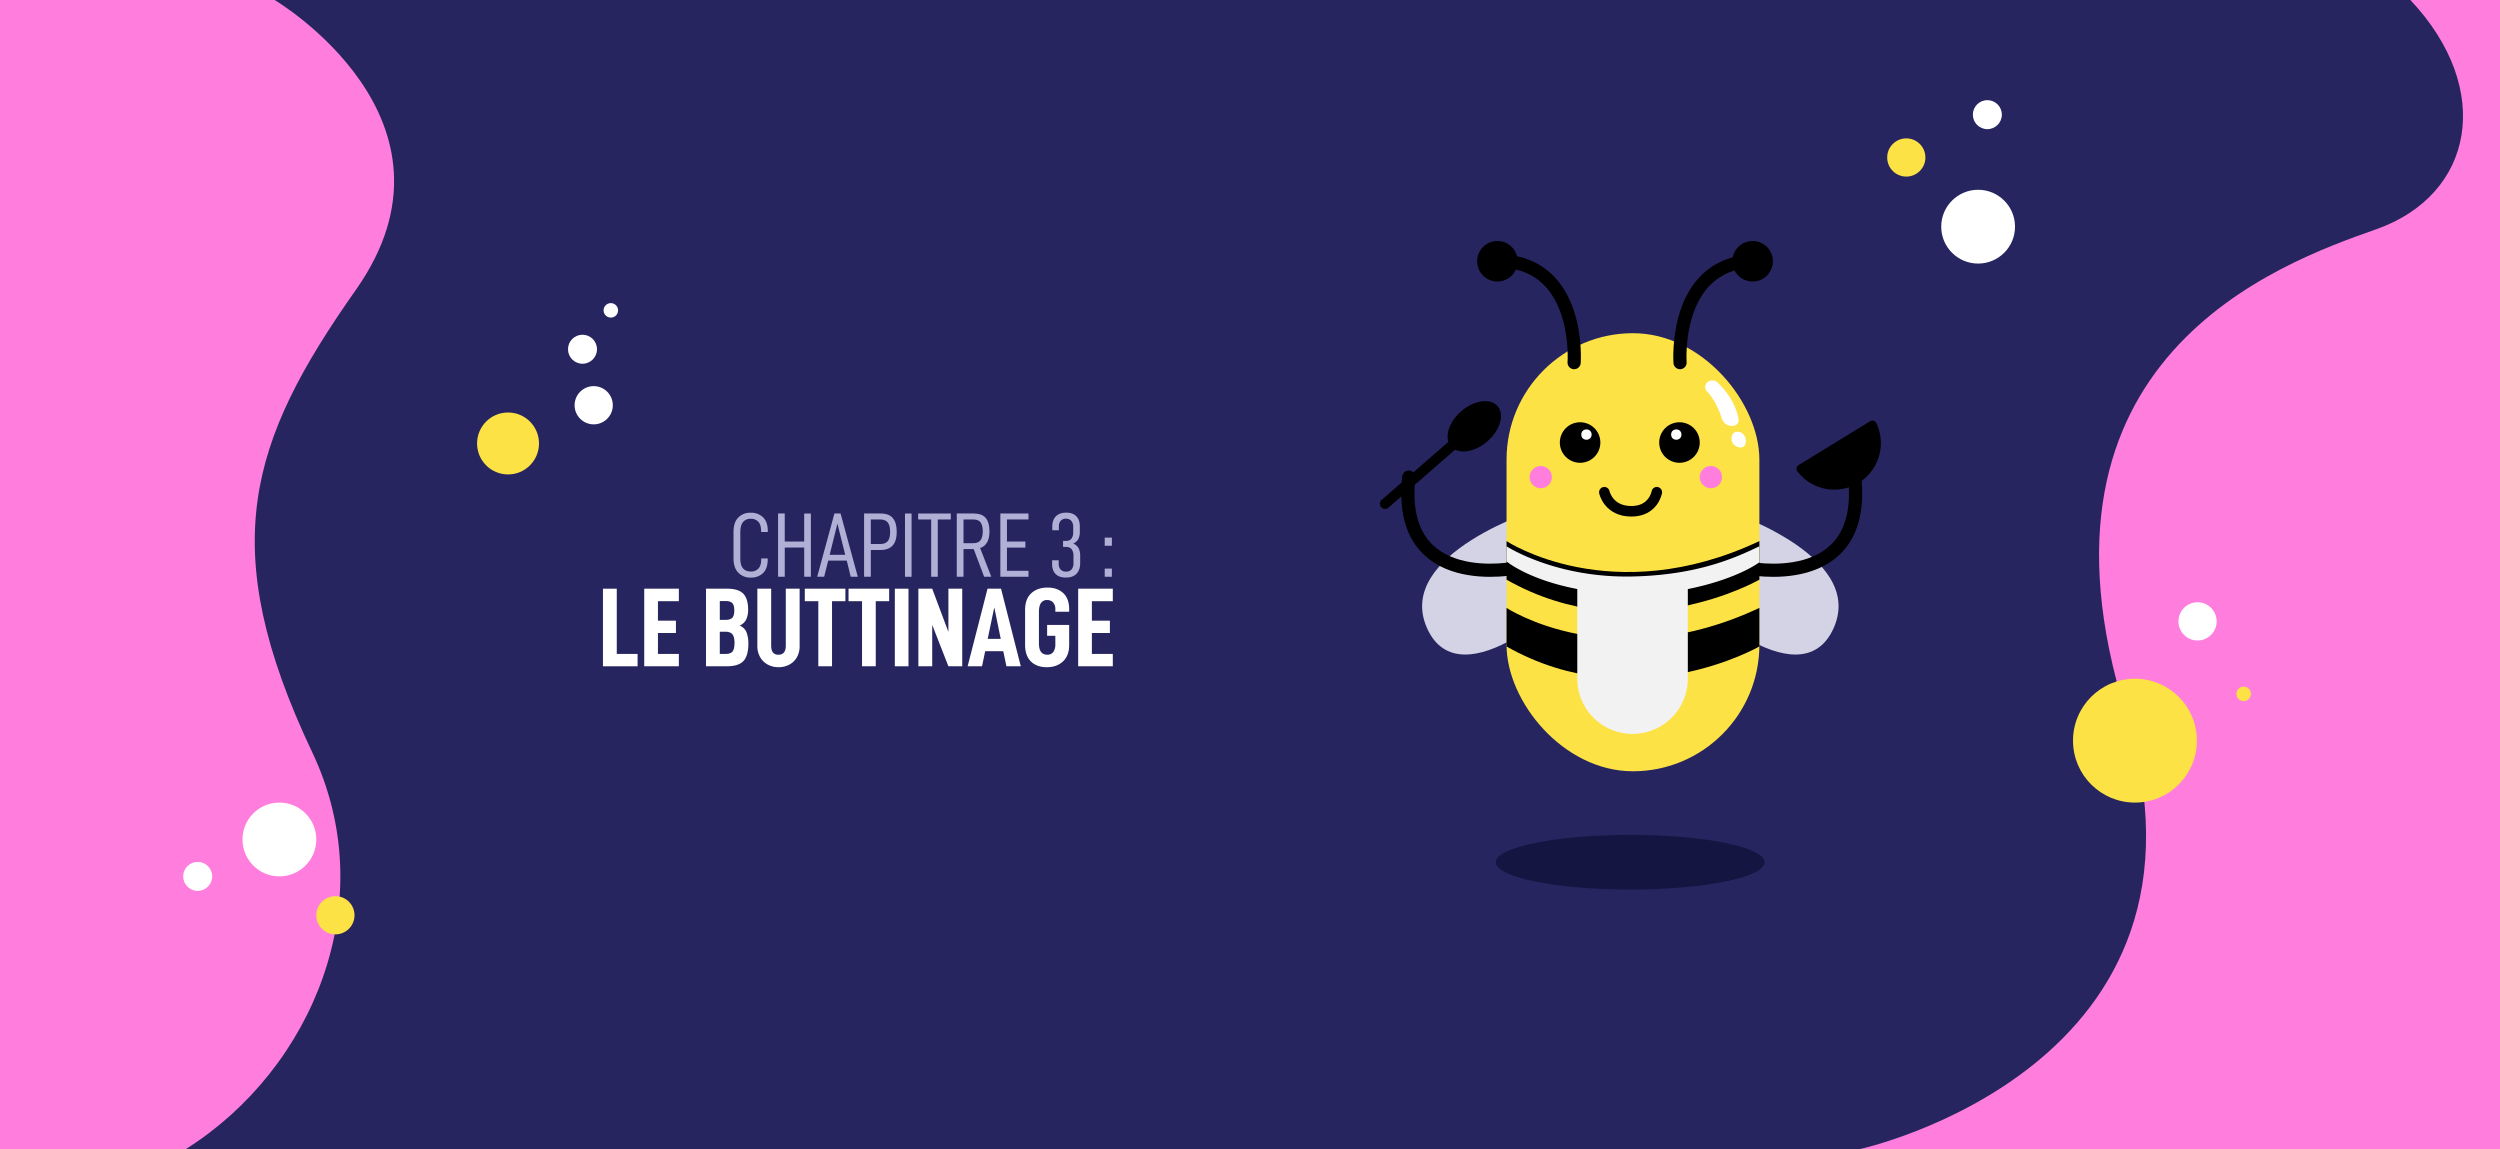 <svg xmlns="http://www.w3.org/2000/svg" viewBox="0 0 1897 872"><defs><style>.cls-1{fill:#262560;}.cls-2{fill:#151542;}.cls-3{fill:#ff7edd;}.cls-4{fill:#fff;}.cls-5{fill:#fde245;}.cls-6{fill:#b0b0d6;}.cls-7{fill:#d3d3e5;}.cls-8,.cls-9{fill:none;stroke:#000;stroke-linecap:round;stroke-miterlimit:10;}.cls-8{stroke-width:10px;}.cls-9{stroke-width:8px;}.cls-10{fill:#f2f2f2;}</style></defs><title>Fichier 57</title><g id="Calque_2" data-name="Calque 2"><g id="Calque_2-2" data-name="Calque 2"><rect class="cls-1" width="1897" height="872"/><ellipse class="cls-2" cx="1237" cy="654.26" rx="102" ry="20.74"/><path class="cls-3" d="M1897,0V872H1411s286-62,202-331,116-341,190-367,90-106,26-174Z"/><path class="cls-3" d="M208.39,0S361.22,90.5,270,220c-81,115-107,195-33,351,53.34,112.45.8,240-96.1,301H0V0Z"/><circle class="cls-4" cx="1501" cy="172" r="28"/><circle class="cls-4" cx="212" cy="637" r="28"/><circle class="cls-5" cx="1620" cy="562" r="47"/><circle class="cls-4" cx="1508" cy="87" r="11"/><circle class="cls-4" cx="150" cy="665" r="11"/><circle class="cls-4" cx="442" cy="265" r="11"/><circle class="cls-4" cx="463.5" cy="235.5" r="5.5"/><circle class="cls-5" cx="1702.5" cy="526.5" r="5.5"/><circle class="cls-5" cx="1446.5" cy="119.5" r="14.5"/><circle class="cls-5" cx="254.5" cy="694.5" r="14.5"/><circle class="cls-4" cx="1667.5" cy="471.5" r="14.5"/><circle class="cls-4" cx="450.5" cy="307.5" r="14.5"/><circle class="cls-5" cx="385.5" cy="336.5" r="23.5"/><path class="cls-6" d="M556.6,423.66v-20q0-7.31,3.59-10.95a12.69,12.69,0,0,1,9.49-3.65,12.9,12.9,0,0,1,9.32,3.48q3.62,3.47,3.61,10.5v.62h-5.07v-.48q0-4.95-2.12-7.24a7.36,7.36,0,0,0-5.67-2.29,7.26,7.26,0,0,0-6,2.54q-2,2.54-2,8v19.61q0,9.87,8.07,9.87a7.31,7.31,0,0,0,5.7-2.29q2.09-2.3,2.09-7v-.62h4.93v.69q0,7-3.54,10.4a12.66,12.66,0,0,1-9.18,3.44,12.8,12.8,0,0,1-9.53-3.65Q556.6,430.9,556.6,423.66Z"/><path class="cls-6" d="M615.29,437.64h-5.07V415.45H595.47v22.19H590.4v-48h5.07v21.27h14.75V389.66h5.07Z"/><path class="cls-6" d="M628.43,425.4l-3.06,12.24h-5.28l13.07-48h4.66l13.07,48h-5.36l-3-12.24Zm7-28.1L629.54,421h11.82Z"/><path class="cls-6" d="M680.44,403.63q0,13.71-12.31,13.7h-7.37v20.31h-5.08v-48h12.45c4.26,0,7.38,1.16,9.35,3.51S680.44,399,680.44,403.63Zm-5,0q0-5-1.84-7.23t-5.74-2.22h-7.09v18.63h7.09q3.9,0,5.74-2.15T675.43,403.63Z"/><path class="cls-6" d="M691.7,389.66v48h-5v-48Z"/><path class="cls-6" d="M711.58,394.18v43.46h-5V394.18H696.7v-4.52h24.76v4.52Z"/><path class="cls-6" d="M731.12,416.64v21H726v-48H738.7q6.33,0,9.21,3.33t2.89,10.22q0,10.31-7.09,12.66l8.48,21.77h-5.43l-7.92-21Zm7.51-4.46c2.46,0,4.25-.75,5.39-2.25s1.7-3.75,1.7-6.72-.55-5.27-1.63-6.78-2.91-2.25-5.46-2.25h-7.51v18Z"/><path class="cls-6" d="M764.07,410.93h14v4.59h-14v17.6h16.34v4.52H759.07v-48h21.34v4.52H764.07Z"/><path class="cls-6" d="M798.35,428.18v-3.06h5v2.64a6.23,6.23,0,0,0,1.47,4.42,5.34,5.34,0,0,0,4.1,1.56,5.19,5.19,0,0,0,4.2-1.67,7,7,0,0,0,1.43-4.73V422a8.37,8.37,0,0,0-1.39-5.25c-.93-1.18-2.43-1.77-4.52-1.77h-2v-4.52h2q3.06,0,4.38-1.71a8.11,8.11,0,0,0,1.32-5V400a7.06,7.06,0,0,0-1.42-4.77,5.11,5.11,0,0,0-4.07-1.63,5,5,0,0,0-4,1.56,6.48,6.48,0,0,0-1.38,4.42v2.78h-5v-2.85q0-4.93,2.71-7.68C803,390,805.6,389,809,389s5.9.9,7.68,2.71,2.68,4.36,2.68,7.65v4.1a11.69,11.69,0,0,1-1.15,5.6,8,8,0,0,1-3.86,3.37,8.47,8.47,0,0,1,4.14,3.62,13.2,13.2,0,0,1,1.15,6v5.08q0,5.36-2.78,8.23c-1.86,1.93-4.52,2.89-8,2.89s-6-.88-7.79-2.64S798.35,431.38,798.35,428.18Z"/><path class="cls-6" d="M843.68,407.94v6.19h-5.42v-6.19Zm0,23.51v6.19h-5.42v-6.19Z"/><path class="cls-4" d="M468,446.7v49.5H483.8v9.38H457.52V446.7Z"/><path class="cls-4" d="M499.25,470.94H512.9v9.38H499.25V496.2h15.87v9.38H488.84V446.7h26.28v9.48H499.25Z"/><path class="cls-4" d="M567.85,488.52q0,9-3.67,13t-12.46,4.05h-16V446.7h16q8.63,0,12.29,3.8t3.67,12.08a17.23,17.23,0,0,1-1.45,7.42,9.75,9.75,0,0,1-5,4.69,9.4,9.4,0,0,1,5.2,5A23.55,23.55,0,0,1,567.85,488.52Zm-21.67-18.18h4.43q3.67,0,5.12-1.66t1.45-5.42q0-3.93-1.45-5.55t-5.12-1.62h-4.43Zm11.17,17.41q0-4.44-1.57-6.4c-1.06-1.31-2.8-2-5.25-2h-4.35V496.2h4.35c2.61,0,4.41-.64,5.37-1.92S557.35,490.82,557.35,487.75Z"/><path class="cls-4" d="M576.77,498.59a16.74,16.74,0,0,1-2.1-8.45V446.7h10.5v43.18q0,3.58,1.37,5.25a5.08,5.08,0,0,0,4.18,1.66c3.69,0,5.55-2.3,5.55-6.91V446.7h10.49v43.44a17,17,0,0,1-2,8.45,14.25,14.25,0,0,1-5.72,5.67,16.9,16.9,0,0,1-8.27,2,16.73,16.73,0,0,1-8.24-2A14.68,14.68,0,0,1,576.77,498.59Z"/><path class="cls-4" d="M631.34,456.18v49.4H620.93v-49.4H610.68V446.7h30.81v9.48Z"/><path class="cls-4" d="M664.52,456.18v49.4H654.11v-49.4H643.87V446.7h30.81v9.48Z"/><path class="cls-4" d="M689.36,446.7v58.88H679V446.7Z"/><path class="cls-4" d="M730.14,505.58H719.65l-12.29-31.4v31.4h-10.5V446.7h10.5l12.29,32.77V446.7h10.49Z"/><path class="cls-4" d="M747.55,494.15l-2.39,11.43H734.24l15.1-58.88h10.24l15,58.88H763.68l-2.39-11.43Zm6.91-33.28-5,23.89h9.9Z"/><path class="cls-4" d="M777.84,489.37V462.83q0-8.35,4.69-12.67t12.38-4.31q7.33,0,11.86,4.18t4.52,12.38v1.79h-10.5v-1.79a7.45,7.45,0,0,0-1.7-5.25,5.77,5.77,0,0,0-4.44-1.84,5.31,5.31,0,0,0-4.82,2.31c-1,1.53-1.49,3.84-1.49,6.91v23.63q0,8.63,6.31,8.62a5.34,5.34,0,0,0,4.61-2.09,10.06,10.06,0,0,0,1.53-6v-6.23h-6.23v-8.28h16.73v15.19q0,8.19-4.74,12.54t-12.24,4.35q-7.59,0-12-4.3T777.84,489.37Z"/><path class="cls-4" d="M828.52,470.94h13.66v9.38H828.52V496.2H844.4v9.38H818.12V446.7H844.4v9.48H828.52Z"/><path class="cls-7" d="M1169.11,385.56s-111.6,34.38-86.27,91.09,112.22-23.53,116.44-38.61S1169.11,385.56,1169.11,385.56Z"/><path class="cls-7" d="M1305.09,385.56s111.61,34.38,86.27,91.09S1279.15,453.12,1274.92,438,1305.09,385.56,1305.09,385.56Z"/><rect class="cls-5" x="1143.17" y="252.83" width="191.84" height="332.41" rx="95.92" ry="95.92"/><path d="M1143.17,410.59s79.64,52.79,191.85,0v29.26s-95.32,54.9-191.85,0Z"/><path d="M1143.17,461.27s79.64,52.79,191.85,0v29.26s-95.32,54.9-191.85,0Z"/><circle cx="1198.98" cy="335.79" r="15.38"/><circle cx="1136.23" cy="198.24" r="15.38"/><circle cx="1329.89" cy="198.24" r="15.38"/><circle cx="1274.39" cy="335.79" r="15.38"/><circle class="cls-3" cx="1169.11" cy="362.03" r="8.45"/><circle class="cls-3" cx="1298.22" cy="362.03" r="8.45"/><path class="cls-8" d="M1194.45,275.16s5.43-74.21-54.9-77.23"/><path class="cls-8" d="M1274.82,275.16s-5.43-74.21,54.89-77.23"/><path class="cls-9" d="M1217.38,373.49s3,14.48,20.51,14.48c16.89,0,19.3-14.48,19.3-14.48"/><path class="cls-4" d="M1303.11,290.17c4.74,4.37,13.42,14,16.13,27.7a4.41,4.41,0,0,1-3.53,5.18l-.18,0a7.84,7.84,0,0,1-8.94-5.32c-1.89-6-5.42-14.53-11.4-20.78a4.82,4.82,0,0,1,1.15-7.49l.12-.07A5.64,5.64,0,0,1,1303.11,290.17Z"/><path class="cls-4" d="M1319.33,327.64s5.43.6,5.43,7.24c0,7.84-10.86,4.83-10.86-1.81S1319.33,327.64,1319.33,327.64Z"/><circle class="cls-4" cx="1271.97" cy="329.75" r="3.92"/><circle class="cls-4" cx="1203.8" cy="329.75" r="3.92"/><path class="cls-8" d="M1151.62,430.8S1059.32,450.71,1069,362"/><path class="cls-8" d="M1324.66,430.8s92.3,19.91,82.65-68.77"/><path d="M1048.41,379.28l50.64-44c-2.19-6.63,1.57-16.17,9.75-23.24,9.76-8.44,22.11-10.16,27.57-3.85s2,18.29-7.79,26.73c-8.18,7.07-18.16,9.42-24.4,6.29l-50.64,44a3.92,3.92,0,1,1-5.13-5.93Z"/><path d="M1419.05,319.65a3.29,3.29,0,0,1,4.7,1.38,35.3,35.3,0,0,1-59.86,36.7,3.31,3.31,0,0,1,.9-4.82Z"/><path class="cls-10" d="M1335,414.51c-18.7,9.05-47.64,21.92-96.53,22.93-58.52,1.21-95.32-22.93-95.32-22.93V426s16.32,13.8,53.69,20.95v68a41.93,41.93,0,0,0,41.93,41.93h0A41.93,41.93,0,0,0,1280.72,515v-68c38-7.68,54.3-20.35,54.3-20.35Z"/></g></g></svg>